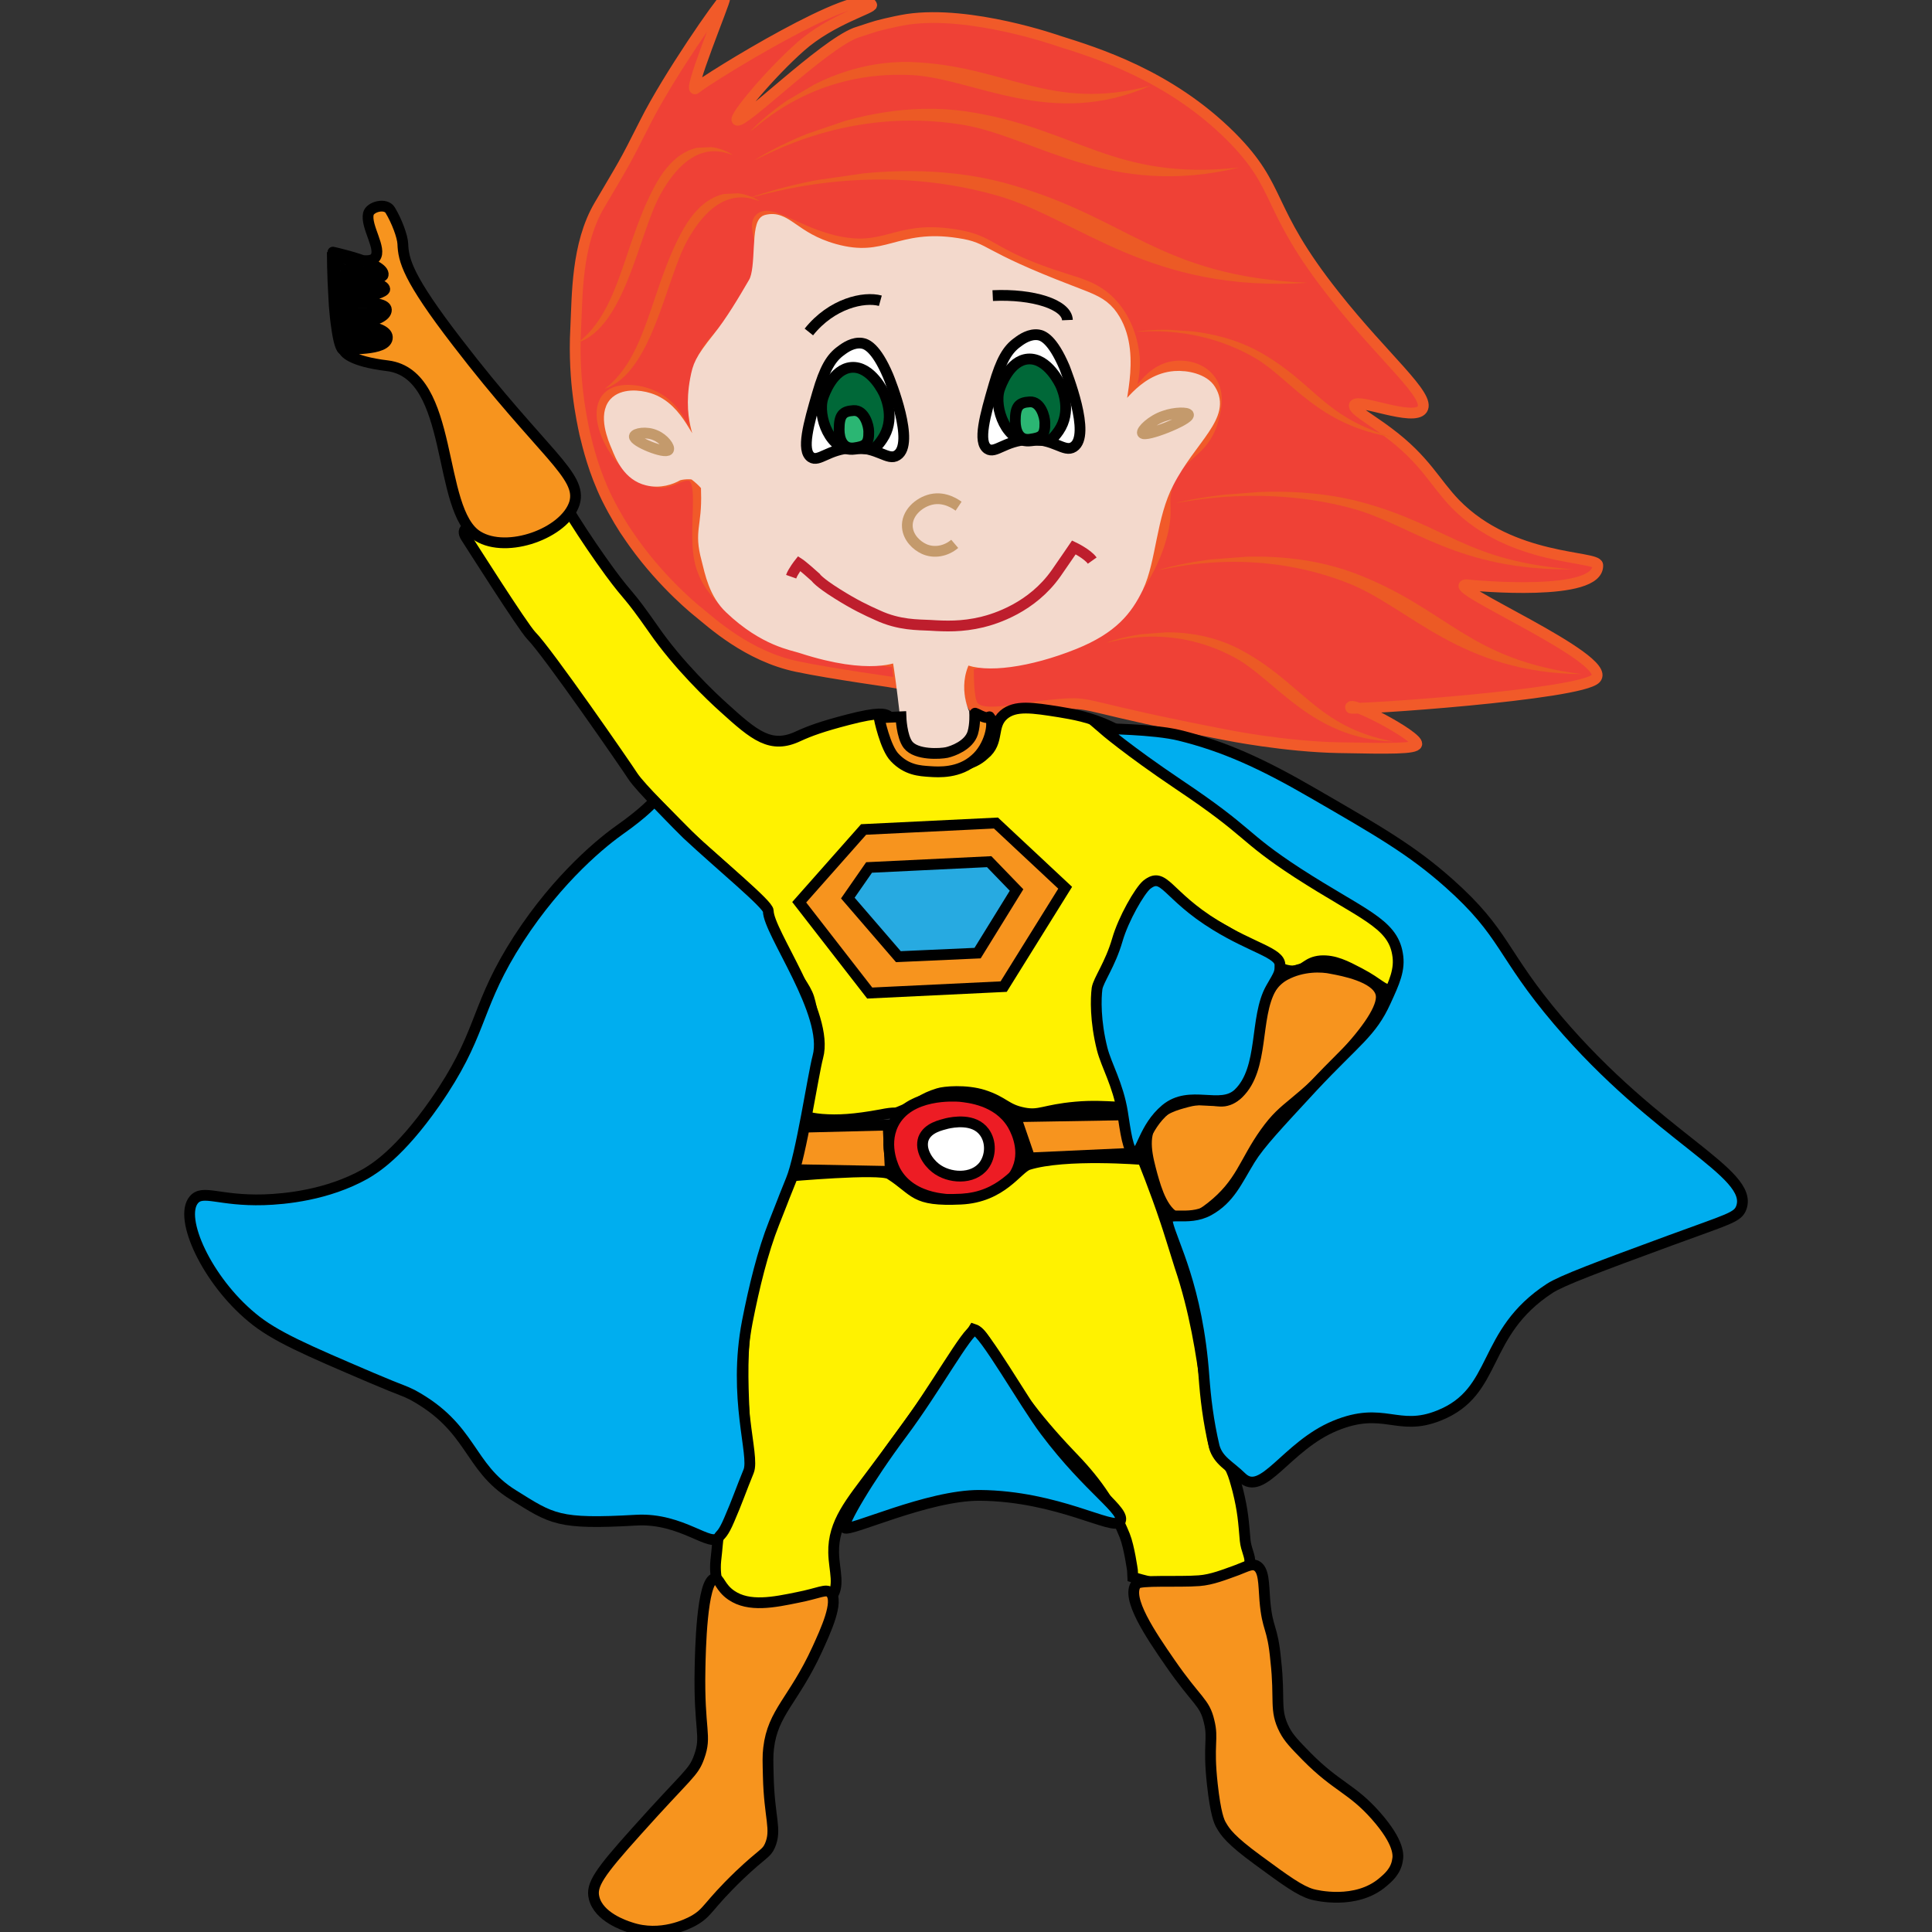 <?xml version="1.0" encoding="utf-8"?>
<!-- Generator: Adobe Illustrator 18.1.0, SVG Export Plug-In . SVG Version: 6.00 Build 0)  -->
<!DOCTYPE svg PUBLIC "-//W3C//DTD SVG 1.1//EN" "http://www.w3.org/Graphics/SVG/1.1/DTD/svg11.dtd">
<svg version="1.1" id="Layer_1" xmlns="http://www.w3.org/2000/svg" xmlns:xlink="http://www.w3.org/1999/xlink" x="0px" y="0px"
	 viewBox="0 0 600 600" enable-background="new 0 0 600 600" xml:space="preserve">
<rect x="0" y="0" width="600" height="600" fill="#333333" stroke="none"/>
<symbol  id="Blond_Hair_4" viewBox="-11.3 -7.7 22.6 15.3">
	<g>
		<path fill="#EC5A25" d="M-11.3,6.9c0,0,5.6,2.6,10.6-1.9c5-4.6,5.8-10.2,12-12.7C4.7-6.6,2.2,0.8-1,3.9
			C-6.1,8.8-10.8,6.9-11.3,6.9z"/>
	</g>
</symbol>
<g>
	<path fill="#EF4136" stroke="#F15A29" stroke-width="3.343" stroke-miterlimit="10" d="M496.2,175.5c-0.2-3-26.7-1.1-44.2-19
		c-6.5-6.7-9.3-13.6-21-22.3c-5.3-4-10.9-7-10.4-8.4c1-2.3,18.4,5.3,21.1,1.3c2.7-4.1-11.8-15.8-27.2-35.3
		c-21.9-27.6-15.9-33.1-32.3-49.5c-19.1-19-41.8-25.9-53.5-29.6c0,0-27.2-9.6-46.9-6.7c-4.9,0.8-9.6,2.1-9.6,2.1s-3.3,1-6.5,2.1
		c-10.5,4.1-35,28.5-36.8,27.1c-1.1-0.8,10.1-14.3,19.7-22.8s22.7-12,22.1-13c-3.5-6.5-51.4,23.1-54.5,25.9
		c-3.4,3,9.5-28.1,8.8-27.7c-1.3,0.8-17.6,24.2-24.7,38.4c-6.8,13.5-6.4,12.4-14.2,25.7c-7.1,12.1-6.8,28-7.3,38
		c-0.5,8.8,0.2,16.7,0.7,20.6c0.7,5.9,1.7,10.4,2.1,12.3c1,4.1,2.8,11.7,6.9,20.1c2.5,5,5.2,9.4,6.8,11.6c0,0,0.8,1.2,1.6,2.3
		c9.4,13.1,20,21.4,20,21.4c4.1,3.3,15.3,13.7,30.6,16.9c10.4,2.2,31.3,5.1,31.8,5.2c0,0-1.3-11.9-0.8-6.6c0,0.1-52.5-4.5-60.6-29.4
		c-3.5-10.7,2.2-29.1-4.5-28.6c-4,0.3-6,3.8-12.2,1.3c-10-4.1-18-19.8-12.4-25.6c3.2-3.3,10.7-2.4,15.5,0.4
		c7.5,4.3,8.7,13.2,10.6,12.8c2.5-0.6-2.7-14.6,4.2-26.8c2.8-4.8,4.8-4.9,10.4-13.8c3.4-5.4,5.1-8.3,6.1-12.5
		c1.9-8.8-2-13.2,0.4-15.5c3.1-3,10.8,3.7,22.5,6.7c16.7,4.2,19.2-4.6,37.6-1.8c13,1.9,10.3,6.2,35,13.9c4.4,1.4,9.4,2.7,13.7,7.1
		c6.8,6.9,7.4,16.3,7.5,17.4c0.5,8.7-3.6,15.1-2.6,15.6c1.3,0.7,5.1-10.8,13.8-12.8c4.2-1,9.6,0.2,12.3,3.9
		c3.5,4.5,1.4,10.9,0.7,13.3c-3.1,9.7-9.8,9.2-13.5,18.4c-2.7,6.7,0.4,7.9-2.5,17.8c-2,7-5.2,12.1-7,14.8
		c-2.7,4.1-6.3,9.5-12.6,13.9c-4.7,3.3-10,4.7-20.7,7.6c0,0-4.9-0.6-19.6,2.8c0.4-3.7-0.4,9.3,1.4,12.4c2.6,4.8,15.2,0.5,28.8-0.3
		c8.8-0.5,6.2,1.2,50.3,9.7c0,0,17.9,3.6,34.9,3.9h0.1c15.6,0.3,23.5,0.4,23.9-1.1c0.6-2.5-22.2-14.4-20.5-11.2
		c0.4,0.7,71.5-4.1,76.1-9.2c5.6-6.1-48-28.9-40.2-29.1C458.1,181.9,496.7,185.5,496.2,175.5z"/>
	<path fill="#F3D9CC" stroke="#F3D9CC" stroke-width="3.343" stroke-miterlimit="10" d="M281.9,229.3c0,0-1.6-16.1-3.2-25.5
		c0,0-8.1,4.5-29.9-2.6c-2.6-0.9-11.5-2.1-22.1-12.2c-4.9-4.6-6.1-11-7.2-15.3c-2.4-8.9,0.2-9.8-0.1-20.9c0,0,2.2-0.7-3.7-5.3
		c-0.8-0.6-4.4-0.3-5.3,0.2c-1.9,1.1-5.5,2.4-9.4,1.4c-5.8-1.4-8.2-7.1-9.5-10.4c-1.1-2.5-4.1-9.8-0.7-13.6
		c2.6-2.8,7.6-2.4,10.8-1.4c9.9,3.1,12.1,15.4,15.2,14.8c2.6-0.6-3.5-6.4-0.8-20.8c0.8-4.1,1.3-5.8,6.9-12.8
		c4.1-5.1,8-11.7,11.2-17.2c2.6-4.4,0.6-18.4,3.8-19.3c6.4-1.7,8.4,5.4,21.3,9c16.2,4.5,19.7-4.7,38.1-1.8
		c9.4,1.4,5.9,3.5,35.2,14.7c7.1,2.7,9.6,3.7,12.2,6.7c9,11.1,2.2,28.7,3.5,30.4c1,1.3,6.1-9.7,16.6-10.5c3.6-0.3,9.1,0.8,11.1,4.1
		c5.1,8.1-5.9,15.1-13,28.9c-5.5,10.5-5.4,23.9-9.5,32.6c-3.4,7-7.9,12.7-19.8,17.5c-14.2,5.7-27.6,7.4-33.7,4.6l0,0
		c-4.8,9.2,0,18,0,18c0.1,1.1,0.2,2.8,0.3,5c-1.3,1.1-3.5,2.6-6.7,3.7c-0.9,0.3-1.9,0.5-3.2,0.6C285.6,232,281.9,229.3,281.9,229.3z
		"/>
	<path fill="#FFF200" stroke="#000000" stroke-width="3.343" stroke-miterlimit="10" d="M311.7,222c3.6-3.1,9-2.2,17.3-0.9
		c4.1,0.7,9.4,1.5,15.9,4.6c9.9,4.6,14.9,10.2,24.1,16.7c12.8,9.1,22.8,19.9,35.5,28.6c0.2,0.1,10.6,5,22.3,13.6
		c3.3,2.4,6.8,5.2,8.1,9.9c1.4,5.1-0.1,11.7-3.2,12.6c-2,0.7-3.2-1.6-9.5-4.9c-4.2-2.2-7.8-4.1-12.1-3.8c-4.3,0.4-4.6,2.8-8,3.1
		c-6.3,0.6-14.9-8.4-19.7-11.3c-4.4-2.7-10.1-5.1-17.2-11.3c-3.5-3.1-4.7-5.5-6.8-5.1c-3.2,0.6-2.1,7.4-7.3,16.6
		c-3.4,5.9-3.9,6.6-5.4,11.7c-1.4,4.4-1.6,17.8,1.3,26.4c0,0,1.8,0.7,2.8,9l1.6,5.4c-0.7,2-7.3,0-17.3,0.9
		c-10,0.9-11.2,2.8-16.2,1.8c-5.6-1.1-6-3.4-12.5-5.5c-5.4-1.7-12.2-1.1-14-0.5c-5.3,1.6-6,3.3-12.2,5.7c-1.7,0.7-0.8-0.1-5.7,0.9
		c-8.2,1.5-13.3,1.8-18.3,1.4c-4.5-0.4-5.2-1.1-5.5-1.4c-2.5-2.8,0.1-7.7,1.9-17.4c0.6-3.1,2.2-10.3-0.4-18.9
		c-1.1-3.4-3.9-6.4-8.7-14.4c-5.7-9.5-5.1-9.7-6.9-14.8c-1-2.6-1.2-2.5-9.6-10.2c-8.3-7.5-7.7-6.5-12.2-11.1
		c-4-4.1-14.9-14.7-17.3-18.4c-1.7-2.7-26.5-38.6-31.5-43.6c-2.7-2.8-19.4-29.2-20.2-30.4c-4.3-6.3,13.1-2.4,11.1-2.4
		c-9.3-0.1,2.5-4.1,10.2-6.8c6.3-2.1,1.5-16.1,4-10.9c3.4,7.4,11.7,20.4,19.3,30.8c6.5,8.8,5,5.5,13.6,17.8
		c7.6,11,18.1,21,21.7,24.2c9.7,8.8,14.7,13,23.3,8.9c3.5-1.6,7.3-3,15.4-5.1c9.6-2.5,11.4-1.8,12.4-1.2c3.6,2.4,1,7.2,4.9,11.7
		s10.7,4.2,13.2,4.2c2.6-0.1,7.9-0.2,11.8-3.9C310.5,230.4,307.7,225.5,311.7,222z"/>
	<polygon fill="#F7941E" stroke="#000000" stroke-width="3.343" stroke-miterlimit="10" points="309.3,255.6 330.8,275.7 
		311.7,306.4 270.1,308.4 248.2,280.2 268.2,257.6 	"/>
	<polygon fill="#27AAE1" stroke="#000000" stroke-width="3.343" stroke-miterlimit="10" points="315.7,276.4 303.6,296 279,297.1 
		263.3,278.9 269.9,269.4 307.2,267.6 	"/>
	<path fill="#F7941E" stroke="#000000" stroke-width="3.343" stroke-miterlimit="10" d="M428.8,308.4c1.1,3.5-3,10.1-10.5,18.3
		c-16.3,17.8-18.7,15.7-25.4,25.1c-6.5,9.1-7.4,15.7-16.8,23.1c-4.1,3.2-6.8,4.3-9.5,3.7c-5.3-1.3-7.5-9.1-8.8-13.7
		c-1.4-5.3-3.3-11.8,0.3-16.8c2.7-3.9,7.2-5,10.5-5.9c7.2-1.9,9.3,0.7,12.9-0.6c11-3.9,4.6-31.8,17.6-38.8c5.4-2.9,11.4-2.7,14.5-2
		C416.8,301.4,427.3,303.3,428.8,308.4z"/>
	<path fill="#F7941E" stroke="#000000" stroke-width="3.343" stroke-miterlimit="10" d="M351,346.2c1.3,4,2.5,7.8,3.9,11.8
		l-35.1,1.6l-4.4-12.8L351,346.2z"/>
	<polygon fill="#F7941E" stroke="#000000" stroke-width="3.343" stroke-miterlimit="10" points="275.8,349.4 276.5,363.8 
		244.6,363.2 247.8,350.1 	"/>
	<path fill="#ED1C24" stroke="#000000" stroke-width="3.343" stroke-miterlimit="10" d="M314.3,349c0.5,0.8,4.5,7.4,1.7,14
		c-3.6,8.6-15.1,9.4-17.5,9.5c-2.6,0.2-15.2,0.6-20.4-8.8c-0.2-0.4-4.1-7.6-0.7-14.6c4.8-9.7,19.1-8.7,20.7-8.6
		C300.7,340.8,309.7,341.6,314.3,349z"/>
	<path fill="#FFFFFF" stroke="#000000" stroke-width="3.343" stroke-miterlimit="10" d="M305.7,351.6c2.2,3,2,7.4-0.1,10.3
		c-3.4,4.6-11,4.1-15.1,0.8c-2.3-1.8-4.9-5.6-3.7-9.1c1.3-3.4,5.5-4.2,7.3-4.7C295.9,348.5,302.5,347.2,305.7,351.6z"/>
	<path fill="#FFF200" stroke="#000000" stroke-width="3.343" stroke-miterlimit="10" d="M354.9,360.1c0,0,3.7,9,7.1,19.2
		c0.6,1.7,3,9.4,4.4,13.9c9.3,27.4,8.6,55.4,11.8,58.1c4.2,3.5,4.8,6.4,6.2,11.5c1.6,6.4,1.8,9.8,2.3,15.6c0.3,3,1.7,5,1.4,6.9
		c-0.4,2.8-4.8,4.2-7.9,5.2c-1.6,0.6-8.9,2-14.7,1.9c-6.2-0.1-13.7-2.6-13.7-2.6l-0.1-2.1c0,0-1-7.3-2.4-10.8
		c-4.3-10.6-9.6-17.6-17.1-25.3c-22.9-24-24.9-37.2-29.8-38.8c0,0-8.3,13.8-31.2,44.4c-6.9,9.3-12.5,15.6-12.3,25
		c0.1,5.5,2.2,10.7-1,14.1c-0.7,0.8-2,1.8-10.1,2.7c-14.8,1.5-19.3-0.9-20.6-1.7c-1.5-0.9-4.3-2.6-4.5-5.2c-0.3-2.4-0.7-4.4-0.4-7.5
		c0.9-7.5,0.3-9.5,3.9-16.3c1.5-3,2.6-7,4.1-10.6c3.1-7.6-1.6-28.5,1.7-49c1.9-11.2-0.5-20.1,2.9-23.7c6-6.4,9.6-19.7,9.6-19.7
		s28.7-2.6,31.8-0.7c8.3,5.3,7.2,8.5,22.1,7.8c12.8-0.6,17.5-9.5,20.9-10.7C330.8,358.1,354.9,360.1,354.9,360.1z"/>
	<path fill="#F7941E" stroke="#000000" stroke-width="3.343" stroke-miterlimit="10" d="M392.8,496.9c-0.4-5.1-0.2-9.5-2.7-10.7
		c-1.4-0.6-2.6,0.1-5.9,1.4c-3.9,1.4-7.8,3-11.8,3.3c-6.5,0.5-18.5-0.3-19.5,1c-3.4,4.3,4.6,16,10.4,24.4
		c8.4,12.2,10.8,12.2,12.2,18.3c1.4,5.6-0.4,6.8,1,19.5c1,9.1,2.1,11.7,2.8,12.8c1.2,2.1,2.9,4.6,11.4,10.8
		c8.7,6.4,13,9.5,16.8,10.6c1.1,0.3,13.6,3.4,22-3.8c1.4-1.2,4-3.3,4.5-6.8c0.3-1.4,0.7-5.4-6.7-13.8c-7.5-8.5-12.1-8.9-21.5-18.4
		c-3.7-3.8-5.5-5.6-6.9-8.3c-3.2-6.2-1.3-9.2-2.7-21.5C395.2,504.7,393.6,506.5,392.8,496.9z"/>
	<path fill="#F7941E" stroke="#000000" stroke-width="3.343" stroke-miterlimit="10" d="M253.8,512.2c2.5-5.5,6.9-14.9,4.1-17.6
		c-1.4-1.3-3.5,0.2-10.2,1.5c-7.3,1.5-15.1,3.1-20.6-0.7c-3.5-2.4-3.7-5.4-5.1-5.2c-4.1,0.5-4.5,23.1-4.6,27.9
		c-0.4,19.7,2.2,20.7-0.3,27.6c-1.8,5-3.5,5.2-19.5,23.1c-11.5,12.8-14.1,16.6-13.1,20.6c1.4,5.9,9.4,8.6,11.3,9.2
		c9.4,3.2,17.9-1.2,19.4-2c4.9-2.7,4.2-4.4,14.5-14.3c7.5-7.1,8.2-6.5,9.4-9.1c2.2-5.1-0.2-8.5-0.5-21.6c-0.1-4.2-0.2-6.3,0.1-8.7
		C240,531.7,246.5,528.1,253.8,512.2z"/>
	<path fill="#00AEEF" stroke="#000000" stroke-width="3.343" stroke-miterlimit="10" d="M203.2,248.7c0,0-2.6,3.3-11,9.2
		c-7,5-21.3,17.3-33.4,37.3c-11.4,19-9.3,26.5-23.7,47.2c-11.1,15.9-18.8,20.5-21.7,22.2c-11.8,6.6-25,7.8-31.5,8
		c-13.9,0.4-18.9-3.3-21.7,0c-4.8,5.7,4.1,25,18,36.5c7,5.9,17.1,10.2,37.2,18.8c10.6,4.5,9.5,3.7,12.7,5.3
		c18.7,10.2,17.2,22.3,31.2,31c12.2,7.6,13.9,9.3,38.3,7.9c14.3-0.8,23.3,8.9,25.7,5.2c0.5-0.8,1.3-0.9,3.2-5.4
		c2.4-5.5,3.7-9.4,6-15c2-5-5-22.6-0.4-46.5c2.1-10.7,4.8-21.8,8.3-30.6c5.3-13.4,1.3-3.5,5.3-13.4c3.1-7.5,6.8-32.6,8.3-38.2
		c3.6-13.3-15.4-38.7-15.4-45.3c0-2-14.7-14-25.2-23.8C209.4,255.2,204.6,250.1,203.2,248.7z"/>
	<path fill="#00AEEF" stroke="#000000" stroke-width="3.343" stroke-miterlimit="10" d="M262.3,474.5c1.4,1.4,25.8-10.2,42-10.1
		c24.2,0.2,41.5,11.1,43.5,8.2c2.2-3.2-9.4-9.8-23.2-28.2c-6.5-8.6-19.3-31.4-21.9-31.3c-2.3,0.1-12.2,18.2-22.6,32.1
		C269.7,459.1,261.3,473.4,262.3,474.5z"/>
	<path fill="#00AEEF" stroke="#000000" stroke-width="3.343" stroke-miterlimit="10" d="M385.6,458.8c6.6,6.4,13.8-9.7,29-16
		c15.2-6.3,19.4,2,32.3-3.2c18.6-7.4,12.9-25.5,34.4-39.5c3.7-2.4,14.9-6.6,37.2-14.8c18.5-6.8,21.2-7.2,22.3-10.3
		c3.8-10.9-25.9-21.6-56.9-58c-17.8-20.9-16.2-27-34-42.8c-11.5-10.2-21.6-16-42-27.8c-16.2-9.4-27.8-14.6-41.5-18
		c-8-2-23.9-2.1-23.9-2.1s7.6,6.6,23.5,17.3c23,15.4,19.2,15.9,37,27.5c19.8,12.8,29.4,15.5,31,25.1c0.9,4.9-1,8.9-3.7,14.8
		c-4.4,9.7-9.2,12.2-22.6,26.5c-10.9,11.8-16.4,17.6-19.5,22.6c-4.1,6.7-6.3,12.2-12.8,15.8c-6.7,3.7-13.7-0.4-12.8,3.9
		c1.3,6,9.3,19.7,11.3,47.7c0.5,6.7,1.3,13.7,3.2,21.8C378.4,453.7,381.7,455,385.6,458.8z"/>
	<g>
		<path fill="#00AEEF" stroke="#000000" stroke-width="3.343" stroke-miterlimit="10" d="M356.1,274.8c5.5-4.4,6.1,3.2,21.5,12.6
			c11.4,7,19.8,8.5,19.9,12.2c0,2.5,0,2.5-2.8,7.3c-5.2,9.2-2,24.9-10.1,32.7c-5.6,5.3-15-1.4-22.6,4.9c-6.8,5.7-7.4,13.8-9.7,13.6
			c-2-0.2-2.8-7-3.7-12.7c-1.4-8.6-5-14.5-6.3-19.6c-2.2-8.7-2-15.8-1.6-18.8c0.4-2.6,4.1-7.5,6.3-15.1
			C348.9,285.3,353.9,276.7,356.1,274.8z"/>
	</g>
	<path fill="#F7941E" stroke="#000000" stroke-width="3.343" stroke-miterlimit="10" d="M307.3,222.6c-0.2-0.2,0,0.9-2.7-0.3
		c-2.2-1.1-1.9-0.8-1.9-0.8s0.2,3.4-0.6,6.1c-1.2,3.9-6.3,5.7-8.1,6.1c-1.9,0.4-9.4,0.9-12-2.4c-2-2.6-2.2-8.7-2.2-8.7l-6.8,0.3
		c0,0,1.9,9.4,4.9,12.4c3.7,3.9,7.8,4.1,10.8,4.3c2.8,0.2,9.2,0.6,14.1-3.8C307.3,232,309,224.4,307.3,222.6z"/>
	<path fill="none" stroke="#C49A6C" stroke-width="3.343" stroke-miterlimit="10" d="M207.6,139.7c0.5-0.8-1.4-3.4-4-4.5
		c-2.9-1.3-6.4-0.6-6.6,0.3C196.7,137.1,206.6,141.1,207.6,139.7z"/>
	<path fill="none" stroke="#C49A6C" stroke-width="3.343" stroke-miterlimit="10" d="M354.8,134.5c-0.4-0.8,2.8-4,6.7-5.3
		c3.3-1.2,7.4-1.2,7.6-0.4C369.4,130.4,355.6,135.9,354.8,134.5z"/>
	<g>
		<path fill="#FFFFFF" stroke="#000000" stroke-width="3.343" stroke-miterlimit="10" d="M333.4,138.8c-2.9,1.9-6-2.7-14-2.3
			c-7.4,0.4-10.3,4.5-12.7,2.9c-3.1-2.1-0.8-10.3,2-19.9c2.2-7.6,4.2-11,7.3-13.2c1.3-1,3.8-2.7,6.5-2.3c1.3,0.2,4.3,1.2,8.1,10.1
			C331.2,115.8,339,135.2,333.4,138.8z"/>
		<path fill="#006838" stroke="#000000" stroke-width="3.343" stroke-miterlimit="10" d="M328.8,133.8c4.1-6,1.2-12.7,0.7-13.9
			c-0.2-0.5-4.1-8.9-10.3-8.4c-5.7,0.5-8.4,8.2-8.8,9.4c-1.9,5.7,2.3,17,9.8,16C325.2,136.2,325.6,138.4,328.8,133.8z"/>
		<path fill="#2BB673" stroke="#000000" stroke-width="3.343" stroke-miterlimit="10" d="M319.9,136.4c3.5-0.5,4.7-1.1,4.6-5.1
			c0-1.8-1.3-6.7-4.7-6.5c-3.4,0.2-4.5,1.4-4.5,5.9C315.3,133.9,316.5,136.9,319.9,136.4z"/>
	</g>
	<path fill="none" stroke="#000000" stroke-width="3.343" stroke-miterlimit="10" d="M273.4,93.4c-5.1-1.4-15.1,0.8-22.2,9.7"/>
	<path fill="none" stroke="#000000" stroke-width="3.343" stroke-miterlimit="10" d="M331.5,99.4c-0.2-4.8-10.6-8.2-23.2-7.6"/>
	<line fill="none" stroke="#000000" stroke-width="3.343" stroke-miterlimit="10" x1="261.6" y1="101.6" x2="261.6" y2="101.6"/>
	<g>
		<path fill="none" stroke="#C49A6C" stroke-width="3.343" stroke-miterlimit="10" d="M297.7,157.2c-0.6-0.4-4.1-3.1-8.5-2.1
			c-3.9,0.9-7.8,4.4-7.4,8.7c0.3,3.2,2.8,5.6,5.2,6.7c3.1,1.4,6.8,0.7,9.5-1.6"/>
	</g>
	<path fill="none" stroke="#BE1E2D" stroke-width="3.343" stroke-miterlimit="10" d="M339.2,174.1c-1.5-2.1-5.7-4.1-5.7-4.1
		s-3.2,4.7-5.5,8c-7.5,10.7-18.9,14.2-23,15.2c-6.3,1.5-11.3,1.3-16.1,1c-3.8-0.2-9.6,0-16.3-3.1c-3.6-1.6-7.2-3.3-12.6-6.7
		c-5.9-3.7-6.7-5.1-6.7-5.1c-4-3.6-5.1-4.3-5.1-4.3s-1.9,2.4-2.5,4.1"/>
	<g>
		<path fill="#FFFFFF" stroke="#000000" stroke-width="3.343" stroke-miterlimit="10" d="M278.6,141.4c-2.9,1.9-6-2.7-14-2.3
			c-7.4,0.4-10.3,4.5-12.7,2.9c-3.1-2.1-0.8-10.3,2-19.9c2.2-7.6,4.2-11,7.3-13.2c1.3-1,3.8-2.7,6.5-2.3c1.3,0.2,4.3,1.2,8.1,10.1
			C276.5,118.4,284.3,137.8,278.6,141.4z"/>
		<path fill="#006838" stroke="#000000" stroke-width="3.343" stroke-miterlimit="10" d="M274,136.4c4.1-6,1.2-12.7,0.7-13.9
			c-0.2-0.5-4.1-8.9-10.3-8.4c-5.7,0.5-8.4,8.2-8.8,9.4c-1.9,5.7,2.3,17,9.8,16C270.5,138.8,270.9,141,274,136.4z"/>
		<path fill="#2BB673" stroke="#000000" stroke-width="3.343" stroke-miterlimit="10" d="M265.2,139.1c3.5-0.5,4.7-1.1,4.6-5.1
			c0-1.8-1.3-6.7-4.7-6.5c-3.4,0.2-4.5,1.4-4.5,5.9C260.6,136.5,261.8,139.5,265.2,139.1z"/>
	</g>
	
		<use xlink:href="#Blond_Hair_4"  width="22.6" height="15.3" x="-11.3" y="-7.7" transform="matrix(-2.24 0.107 -0.183 -3.828 211.755 90.033)" overflow="visible"/>
	
		<use xlink:href="#Blond_Hair_4"  width="22.6" height="15.3" x="-11.3" y="-7.7" transform="matrix(-2.24 0.107 -0.183 -3.828 203.423 75.686)" overflow="visible" enable-background="new    "/>
	
		<use xlink:href="#Blond_Hair_4"  width="22.6" height="15.3" x="-11.3" y="-7.7" transform="matrix(7.345 -1.062 -0.499 -3.453 319.309 73.24)" overflow="visible" enable-background="new    "/>
	
		<use xlink:href="#Blond_Hair_4"  width="22.6" height="15.3" x="-11.3" y="-7.7" transform="matrix(5.936 -2.025 -1.124 -3.293 309.188 49.548)" overflow="visible" enable-background="new    "/>
	
		<use xlink:href="#Blond_Hair_4"  width="22.6" height="15.3" x="-11.3" y="-7.7" transform="matrix(4.356 -2.564 -1.766 -3.001 294.514 32.462)" overflow="visible" enable-background="new    "/>
	
		<use xlink:href="#Blond_Hair_4"  width="22.6" height="15.3" x="-11.3" y="-7.7" transform="matrix(3.641 0.251 0.128 -1.864 392.918 118.706)" overflow="visible" enable-background="new    "/>
	
		<use xlink:href="#Blond_Hair_4"  width="22.6" height="15.3" x="-11.3" y="-7.7" transform="matrix(5.366 -0.408 -0.155 -2.042 426.729 165.704)" overflow="visible" enable-background="new    "/>
	
		<use xlink:href="#Blond_Hair_4"  width="22.6" height="15.3" x="-11.3" y="-7.7" transform="matrix(3.813 -0.29 -0.194 -2.553 388.082 213.92)" overflow="visible" enable-background="new    "/>
	
		<use xlink:href="#Blond_Hair_4"  width="22.6" height="15.3" x="-11.3" y="-7.7" transform="matrix(5.678 -0.432 -0.22 -2.885 425.496 192.037)" overflow="visible" enable-background="new    "/>
	<g>
		<path fill="#F7941E" stroke="#000000" stroke-width="3.343" stroke-miterlimit="10" d="M148.4,166.5c-13-7.9-7-50.2-28-52.9
			c-11.7-1.4-13.7-4.4-13.6-5c0.1-0.5,13.7,0.6,13.5-3.9c-0.2-4.1-14.7-4.3-14.7-3.8c-0.1,0.6,14.5-0.6,14.4-4.7
			c-0.1-3.6-15.8-1.6-15.8-1.7s15.4-3,15.3-4.7c-0.2-2.9-15.9-2.6-15.9-2.8c0-0.2,15,0.3,15.4-1.6c0.7-3.7-16.2-7.2-15.6-7.1
			c0.3,0,10.8,4.6,13.1,1.7c2.2-2.7-3-9.6-2.1-13.6c0.5-2.2,5.4-3.5,6.8-1.1c2,3.3,3.8,8.1,3.9,10.4c0.2,5.1,1.4,10.5,16.9,30.6
			c26.7,34.8,39,41.3,36.4,50C175.4,165.6,157.5,172.1,148.4,166.5z"/>
		<path fill="none" stroke="#000000" stroke-width="3.343" stroke-miterlimit="10" d="M103.2,78.3c0,3.1,0.1,6.1,0.2,8.9
			c0.1,2.8,0.3,5.4,0.4,7.7c0.2,2.4,0.4,4.6,0.7,6.5c0.6,4.5,1.4,7.3,2.3,7.3"/>
		<g>
			<g>
				<path d="M104.1,81c0,1.2-0.4,3.4,0.4,4.3c0.7,0.9,1.4,0.5,2.2,0.4c1.5-0.1,3,0.8,4.6,0.7c1.7,0,3.4-0.4,4.9-1
					c0.8-0.3,0.8-1.3,0-1.5c-1.9-0.7-3.7-1.5-5.6-2.2c-1.4-0.6-3.2-1.5-4.6-1.4c-0.4,0-0.7,0.2-0.8,0.6c-0.4,1.3-0.6,2.9,0.9,3.3
					c0.6,0.2,1.3,0,1.9,0.2c0.6,0.2,1.2,0.5,1.7,0.7c1.1,0.4,2,0.7,3.1,0.5c0.9-0.1,1.1-1.3,0.2-1.5c-2.1-0.8-4.1-1.7-6.4-2.1
					c-1-0.2-1.4,1.4-0.4,1.5c2.2,0.3,4.2,1.3,6.4,2.1c0.1-0.5,0.1-1.1,0.2-1.5c-1.6,0.2-2.9-0.7-4.4-1.2c-0.3-0.1-1.1-0.4-1.4-0.3
					c-0.7-0.2-0.8,0-0.4,0.4c0-0.6,0.1-1.1,0.2-1.6c-0.3,0.2-0.5,0.4-0.8,0.6c1.5-0.2,3.9,1.2,5.2,1.7c1.5,0.7,3,1.3,4.5,1.8
					c0-0.5,0-1.1,0-1.5c-2.7,0.9-5,1.1-7.7,0.3c-0.7-0.2-1.3-0.2-1.9-0.2c-0.9-0.1-0.3,0.4-0.4-0.4c-0.1-0.9-0.1-1.7,0-2.6
					C105.7,79.9,104.1,79.9,104.1,81L104.1,81z"/>
			</g>
		</g>
		<g>
			<g>
				<path d="M104.3,89.2c0.1,1.4,0.2,2.8,0.3,4.1c0.1,0.8,1.1,1.2,1.4,0.4c0.7-1.4,3.8-1.4,5-1.6c1.6-0.4,3.2-0.9,4.7-1.3
					c0.6-0.2,0.8-0.9,0.4-1.4c-1.4-1.6-3.7-1.4-5.6-1.3c-1.3,0-4.9-0.8-5.4,1c-0.3,1.1,0.4,2.4,1.4,2.4c1.3,0.1,2.6-0.3,3.9-0.3
					c1.4,0.1,2.6,0,4-0.3c1-0.3,0.6-1.8-0.4-1.5c-1.5,0.4-3,0.2-4.5,0.2c-0.5,0-1,0-1.4,0.1c-0.2,0-1.7,0.1-1.3,0.2
					c2.3,0.5,6.6-1.4,8.4,0.8c0.1-0.5,0.2-0.9,0.4-1.4c-2.4,0.7-4.7,1.4-7.2,1.7c-1.5,0.2-2.8,0.5-3.6,1.9c0.5,0.1,1,0.3,1.4,0.4
					c-0.1-1.4-0.2-2.8-0.3-4.1C105.8,88.1,104.2,88.1,104.3,89.2L104.3,89.2z"/>
			</g>
		</g>
		<g>
			<g>
				<path d="M109.2,90.4c0.7,0,2-0.3,2.7,0c0.4,0.2,0.7,0.6,1.1,0.7c0.6,0.2,1.4,0.1,1.9,0.1c0.8,0,1.7,0.1,2.5-0.2
					c0.4-0.1,0.6-0.4,0.6-0.8v-0.1c0-0.3-0.2-0.6-0.4-0.7c0,0-0.1,0-0.1-0.1c-0.9-0.6-1.6,0.9-0.8,1.4c0,0,0.1,0,0.1,0.1
					c-0.1-0.2-0.3-0.5-0.4-0.7v0.1c0.2-0.3,0.4-0.5,0.6-0.8c-0.7,0.2-1.6,0.2-2.3,0.1c-0.5,0.1-1,0-1.4-0.3
					c-0.2-0.1-0.3-0.2-0.5-0.4c-1.1-0.4-2.3-0.2-3.5-0.2C108.1,88.9,108.1,90.4,109.2,90.4L109.2,90.4z"/>
			</g>
		</g>
		<g>
			<g>
				<path d="M105.5,92.3c0.4,0,0.8,0,1.2,0c1.1,0,1.1-1.6,0-1.6c-0.4,0-0.8,0-1.2,0C104.5,90.8,104.5,92.3,105.5,92.3L105.5,92.3z"
					/>
			</g>
		</g>
		<g>
			<g>
				<path d="M105.1,97.2c4.3,0,8.8,0,13.1,0c-0.1-0.5-0.1-1.1-0.2-1.5c-2.7,0.8-5.4,1.5-8.1,2.3c-0.7,0.2-1.4,0.3-1.9,0.6
					c-0.3,0-0.6,0.2-0.8,0.3c-0.3,0.3-0.4,0.3-0.4-0.2c-1.4-0.9,2-0.5,2.6-0.5c1.4,0,2.6-0.1,4-0.3c0.2,0,1.9-0.2,1.9-0.2
					c0-0.2-1.6-0.2-1.8-0.2c-0.9,0.1-1.6,0.4-2.4,0.7c-0.4,0.2-0.9,0.5-1.4,0.6c-0.5,0.4-1,0.3-1.4-0.2c-0.9-0.1-1.2-0.3-0.7-0.7
					c0.1,0.5,0.1,1,0.2,1.4c0.2-0.1,0.4-0.2,0.6-0.3c1.1-0.1,1.1-1.6,0-1.6c-0.7,0-0.9,0-1.4,0.5c-0.5,0.4-0.6,1.4,0.2,1.4
					c1.4,0.2,2.4-1.4,1.1-2.4c-1.2-1-2.3-0.1-2.5,1.2c-0.3,2.6,2.2,2.9,4.1,2.3c0.8-0.3,1.5-0.8,2.4-1c1-0.3,1.8-0.2,2.8-0.4
					c0.8-0.1,1.7-0.4,2.1-1.2c1.1-2-1.7-1.9-2.9-1.8c-2.3,0.2-4.5,0.4-6.9,0.3c-0.9,0-1.7-0.3-2.2,0.6c-0.6,1,0.2,3.2,1.3,3.5
					c1.4,0.4,4.2-1.1,5.4-1.4c2.2-0.7,4.4-1.3,6.7-1.9c0.9-0.3,0.7-1.5-0.2-1.5c-4.3,0-8.8,0-13.1,0
					C104.2,95.6,104.2,97.2,105.1,97.2L105.1,97.2z"/>
			</g>
		</g>
		<g>
			<g>
				<path d="M105.8,103.9c2.5-0.1,5-0.2,7.5,0.1c1.2,0.1,2.6,0.2,3.8,0.6c0.6,0.2,0.6,0.1,0.1-0.2c-0.7,0.3-1.4,0.6-2.1,0.9
					c-1.1,0.4-2.1,0.7-3.3,0.8c-0.2,0-5.1,0.9-4.2-1c0.3-0.5,3.8-0.7,4.3-0.8c0.7-0.1,4.5-0.1,1.7,0.6c-0.9,0.2-1.7,0.3-2.6,0.5
					c-1.3,0.2-3.5,0.5-1-0.1c0.9-0.2,1.8-0.4,2.8-0.5c0.8,0.2,1.4,0.1,1.8-0.4c-0.1,0-0.1,0-0.2,0c-1.2,0.1-2.4,0.4-3.5,0.7
					c-0.6,0.2-1.2,0.3-1.7,0.5c0.1,0.7,0.5,0.8,1.1,0.3c1,0,2.1-0.5,3.1-0.6c1.1-0.1,0.6-1.6-0.4-1.5c-1.5,0.2-7,0.8-4.9,3.5
					c0.2,0.2,0.6,0.3,0.8,0.2c2.2-0.8,4.4-1,6.7-1.5c0.7-0.2,1.2-0.3,1.4-1.1c0.4-2.2-3.3-1.8-4.4-1.6c-1.4,0.2-6.4,0.1-5.9,2.7
					c0.6,2.6,5.7,0.9,7,0.6c1.4-0.3,4.1-1.4,2.5-3.1c-0.8-0.9-2.3-0.9-3.4-0.8c-1.7,0.2-3.5,0.5-5.2,0.6c-2.1,0.1-2.3,2.9-0.9,4.2
					c1.5,1.4,6.2,0.1,7.9-0.4c1-0.3,6-1.6,4-3.6c-1-1-3.6-0.9-4.9-1c-2.6-0.3-5.3-0.3-7.9-0.2C104.7,102.3,104.7,103.9,105.8,103.9
					L105.8,103.9z"/>
			</g>
		</g>
	</g>
</g>
</svg>
